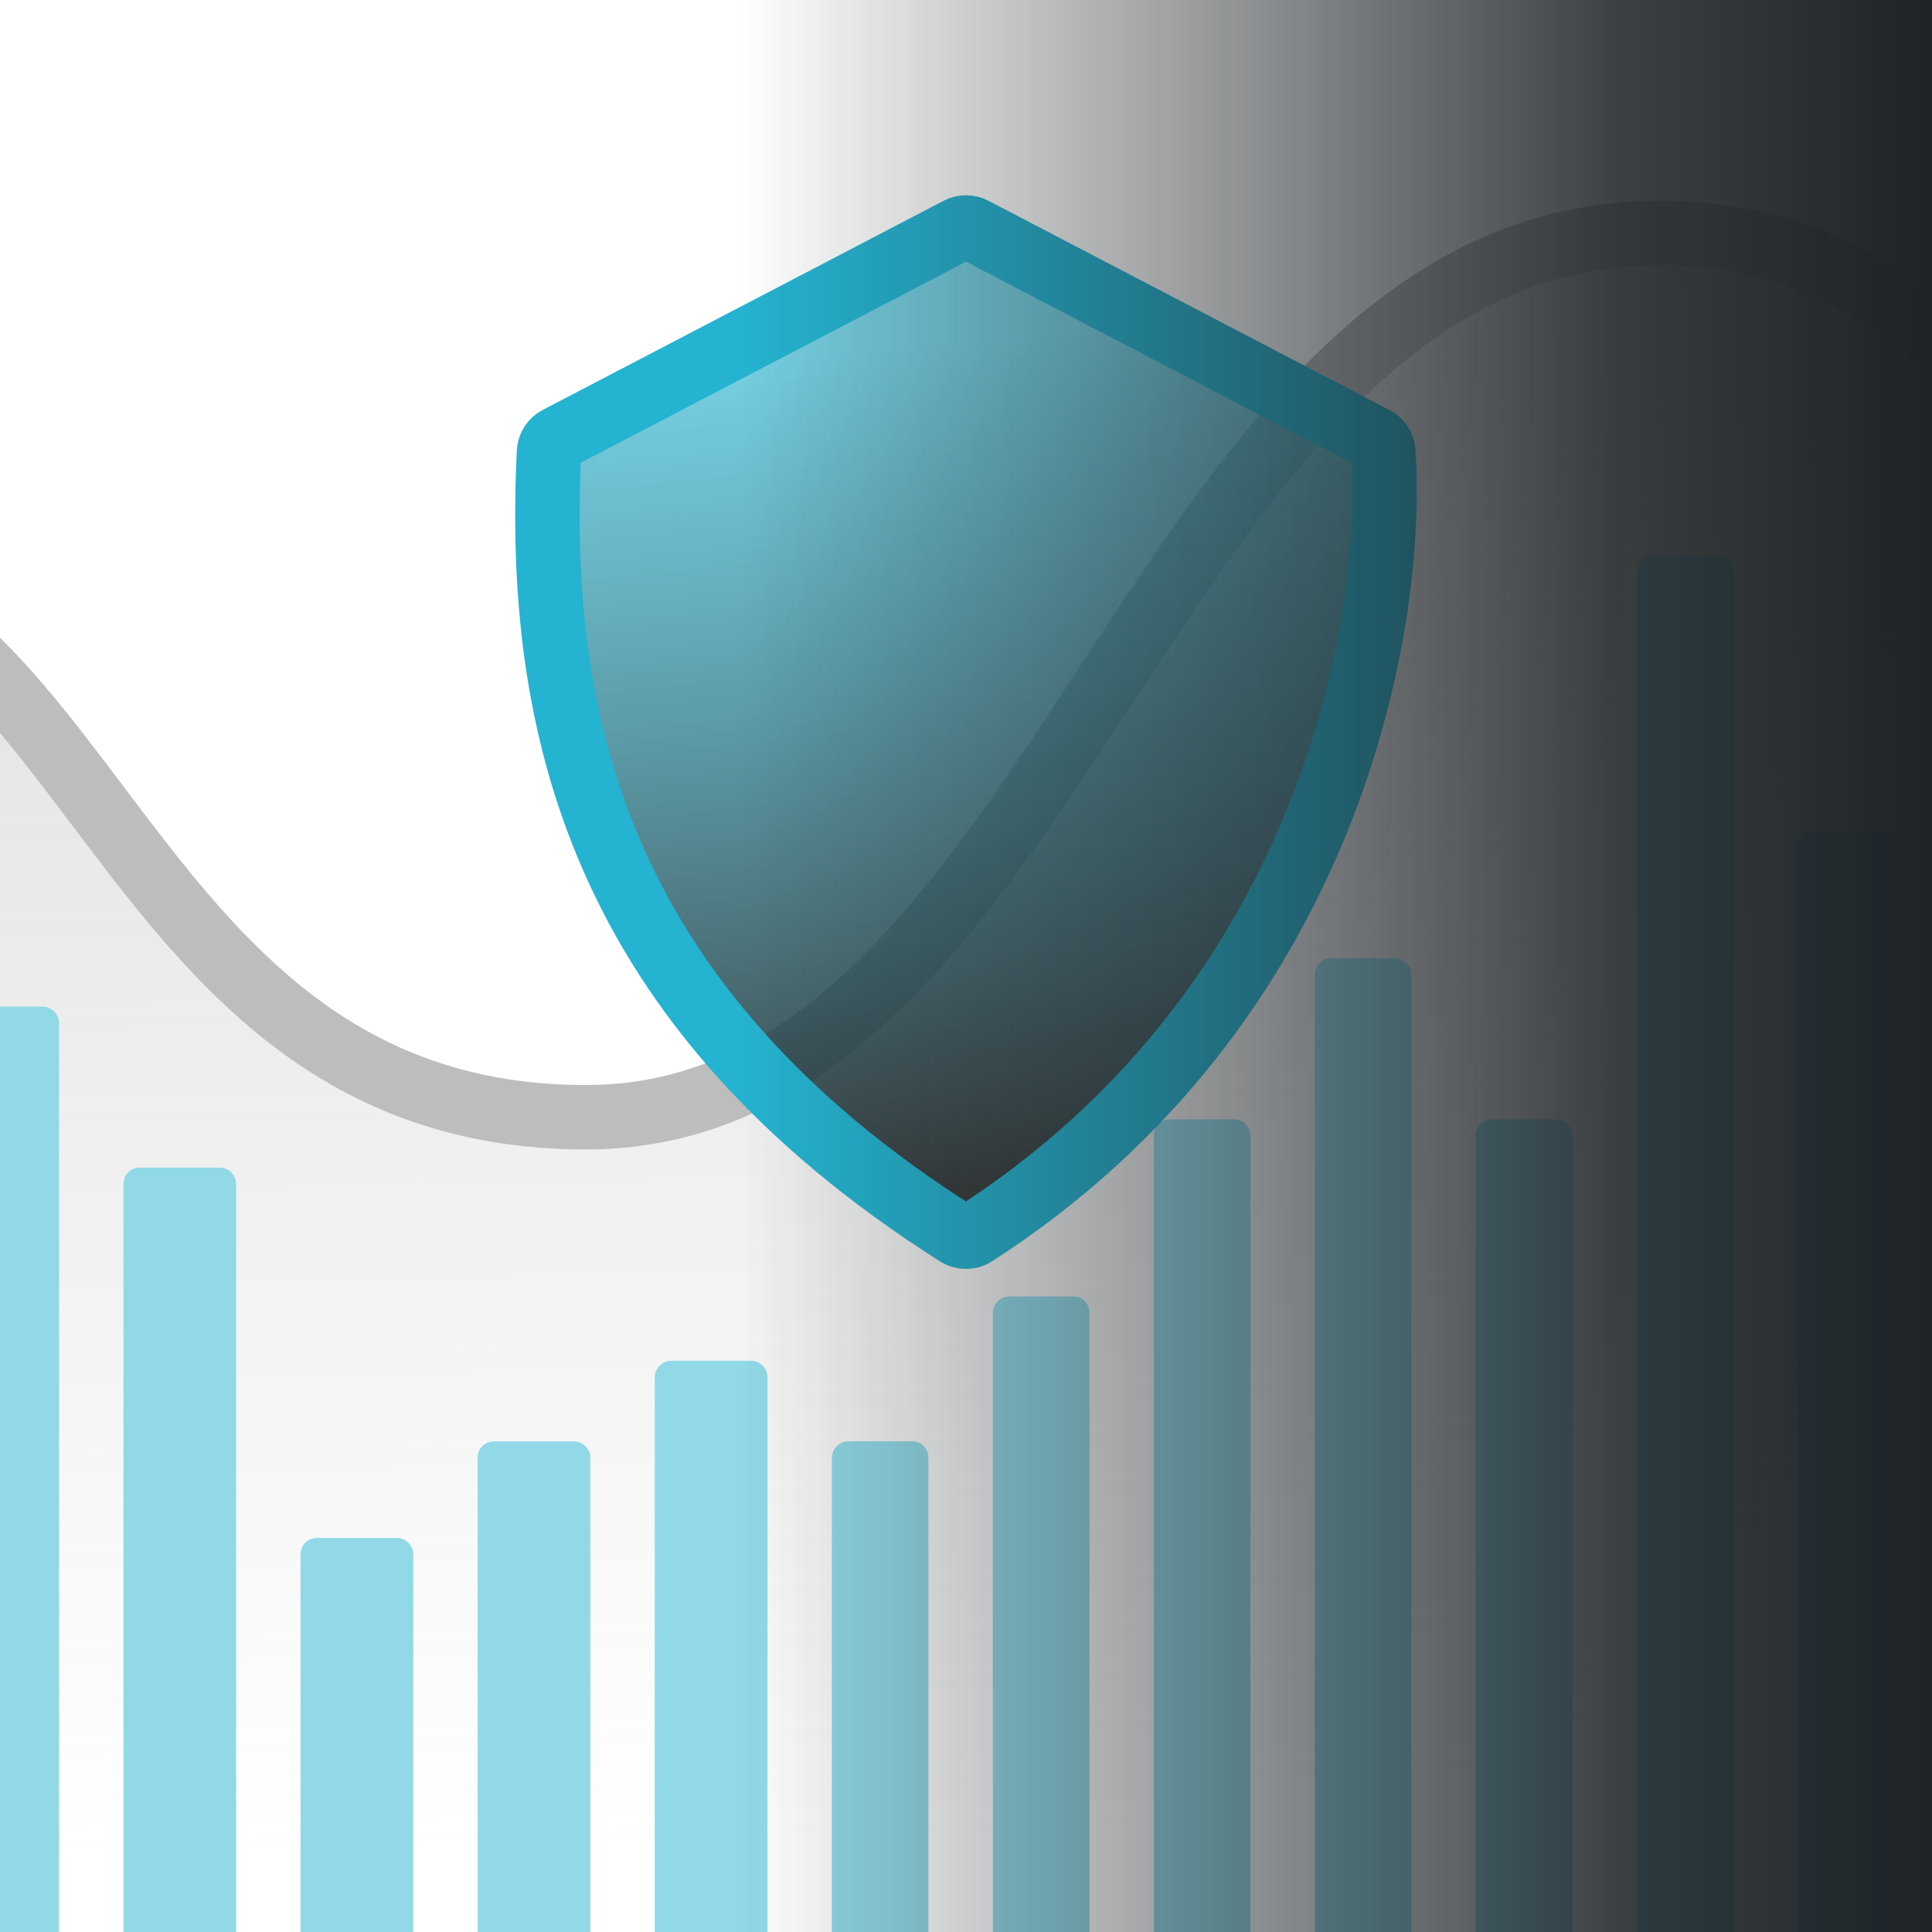 <svg width="120" height="120" viewBox="0 0 120 120" fill="none" xmlns="http://www.w3.org/2000/svg">
<g clip-path="url(#clip0_2191_54435)">
<g opacity="0.5">
<path d="M-164.528 21.344C-177.927 47.556 -189.911 52.055 -199 44.588V137L271 123.479C269.803 113.288 251.118 27.242 216.922 24.855C189.107 22.915 188.293 56.67 161.254 56.67C131.308 56.67 131.829 12.925 101.609 14.516C71.389 16.107 65.822 69.395 36.398 69.395C6.973 69.395 6.178 34.4 -16.09 34.4C-38.357 34.4 -36.896 69.395 -55.853 69.395C-74.809 69.395 -73.349 21.345 -93.23 21.344C-113.112 21.344 -116.293 45.148 -129.017 21.344C-141.741 -2.459 -147.779 -11.42 -164.528 21.344Z" fill="url(#paint0_linear_2191_54435)" fill-opacity="0.9" stroke="#7C7C7C" stroke-width="4" stroke-linecap="round"/>
<g clip-path="url(#clip1_2191_54435)">
<rect x="-2.832" y="63.023" width="6" height="61" rx="0.5" fill="#24B3D0" stroke="#24B3D0"/>
<rect x="8.168" y="73.023" width="6" height="51" rx="0.5" fill="#24B3D0" stroke="#24B3D0"/>
<rect x="19.168" y="96.023" width="6" height="28" rx="0.5" fill="#24B3D0" stroke="#24B3D0"/>
<rect x="30.168" y="90.023" width="6" height="34" rx="0.5" fill="#24B3D0" stroke="#24B3D0"/>
<rect x="0.5" y="-0.5" width="6" height="39" rx="0.5" transform="matrix(1 0 0 -1 40.668 123.523)" fill="#24B3D0" stroke="#24B3D0"/>
<rect x="0.5" y="-0.5" width="5" height="34" rx="0.5" transform="matrix(1 0 0 -1 51.668 123.523)" fill="#24B3D0" stroke="#24B3D0"/>
<rect x="0.5" y="-0.5" width="5" height="43" rx="0.5" transform="matrix(1 0 0 -1 61.668 123.523)" fill="#24B3D0" stroke="#24B3D0"/>
<rect x="72.168" y="70.023" width="5" height="54" rx="0.5" fill="#24B3D0" stroke="#24B3D0"/>
<rect x="82.168" y="60.023" width="5" height="64" rx="0.5" fill="#24B3D0" stroke="#24B3D0"/>
<rect x="92.168" y="70.023" width="5" height="54" rx="0.5" fill="#24B3D0" stroke="#24B3D0"/>
<rect x="102.168" y="35.023" width="5" height="89" rx="0.5" fill="#24B3D0" stroke="#24B3D0"/>
<rect x="112.168" y="52.023" width="5" height="72" rx="0.5" fill="#24B3D0" stroke="#24B3D0"/>
</g>
</g>
<path d="M85.392 27.247L60.465 14.241C60.175 14.09 59.829 14.09 59.539 14.241L34.632 27.236C34.319 27.4 34.114 27.716 34.098 28.069C33.293 44.865 37.094 62.48 59.465 76.663C59.789 76.868 60.213 76.868 60.535 76.661C82.603 62.459 86.661 38.731 85.919 28.036C85.896 27.696 85.694 27.404 85.392 27.247Z" fill="url(#paint1_linear_2191_54435)" fill-opacity="0.9" stroke="#24B3D0" stroke-width="4"/>
<rect x="46" width="74" height="120" fill="url(#paint2_linear_2191_54435)"/>
</g>
<defs>
<linearGradient id="paint0_linear_2191_54435" x1="-77.861" y1="-39.958" x2="-73.657" y2="136.921" gradientUnits="userSpaceOnUse">
<stop stop-color="#7C7C7C" stop-opacity="0.7"/>
<stop offset="0.225" stop-color="#7C7C7C" stop-opacity="0.7"/>
<stop offset="0.888" stop-color="#7C7C7C" stop-opacity="0"/>
</linearGradient>
<linearGradient id="paint1_linear_2191_54435" x1="47" y1="7.7" x2="54.168" y2="76.303" gradientUnits="userSpaceOnUse">
<stop stop-color="#24B3D0" stop-opacity="0.7"/>
<stop offset="0.211" stop-color="#24B3D0" stop-opacity="0.7"/>
<stop offset="1" stop-color="#212121"/>
</linearGradient>
<linearGradient id="paint2_linear_2191_54435" x1="120" y1="60" x2="46" y2="60" gradientUnits="userSpaceOnUse">
<stop stop-color="#1E2327"/>
<stop offset="0.261" stop-color="#1E2327" stop-opacity="0.87"/>
<stop offset="1" stop-color="#1E2327" stop-opacity="0"/>
</linearGradient>
<clipPath id="clip0_2191_54435">
<rect width="120" height="120" fill="white"/>
</clipPath>
<clipPath id="clip1_2191_54435">
<rect width="224.579" height="216" fill="white" transform="translate(-100.332 -91.477)"/>
</clipPath>
</defs>
</svg>

